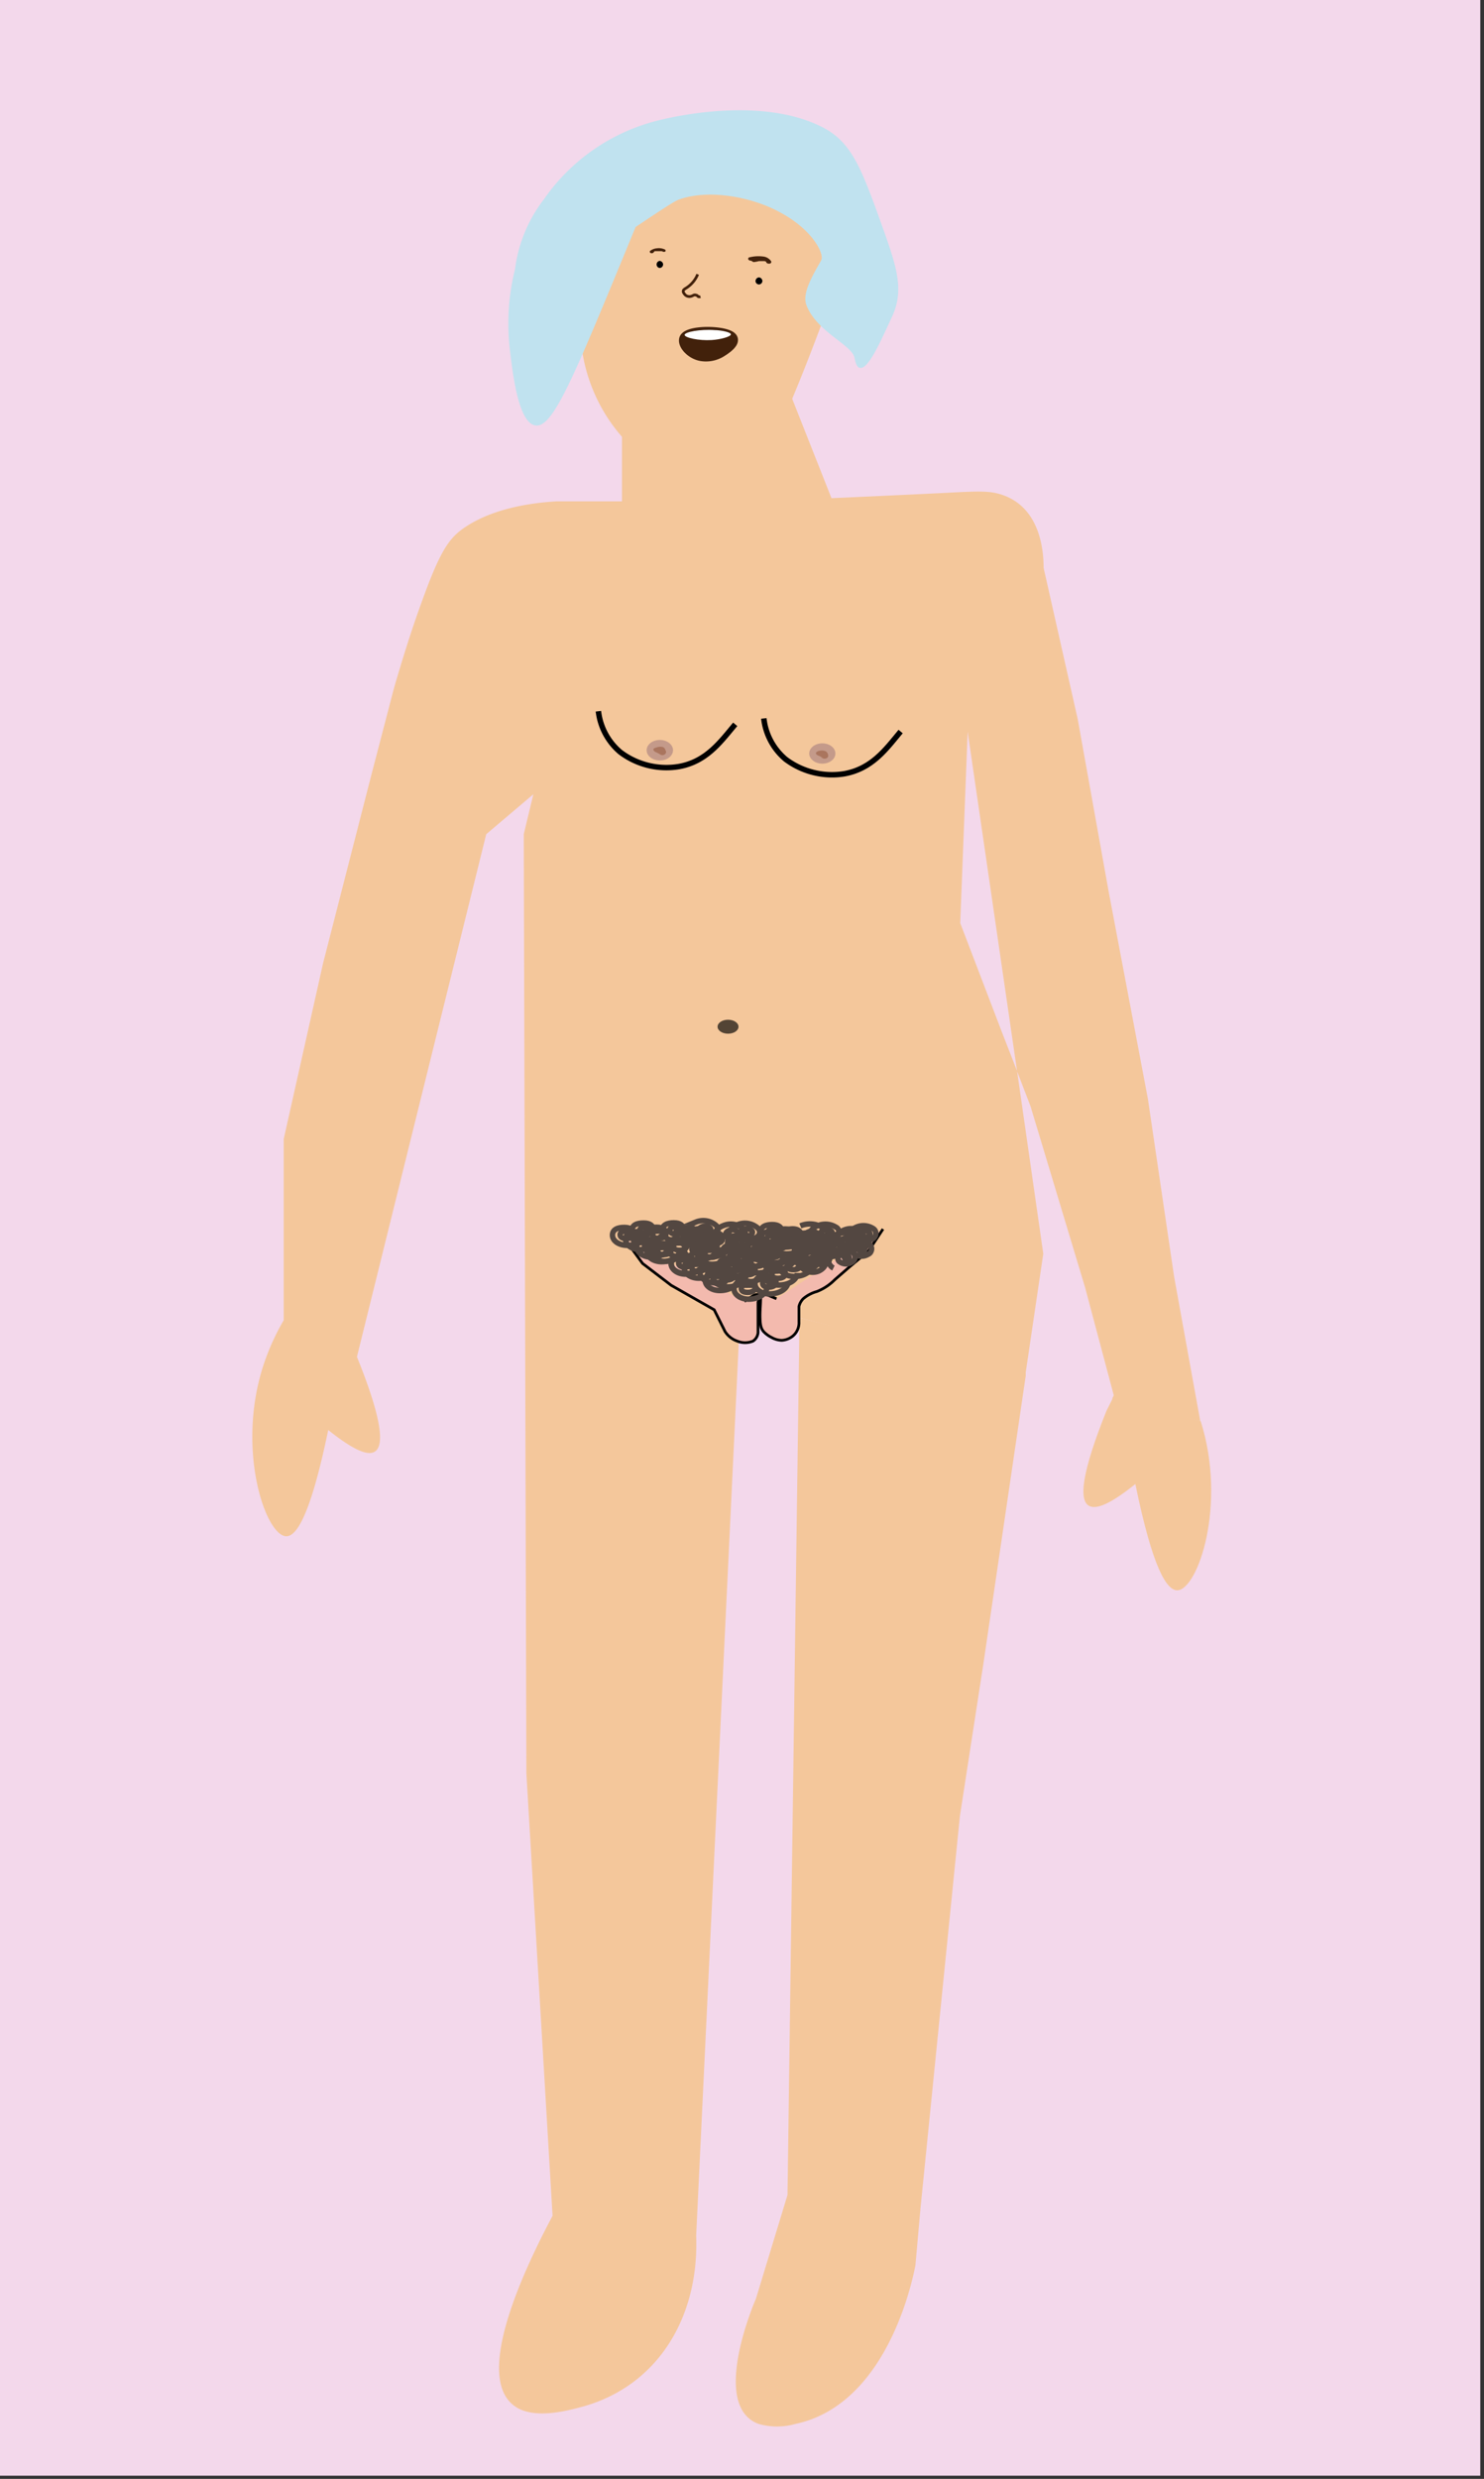 <svg id="Layer_1" data-name="Layer 1" xmlns="http://www.w3.org/2000/svg" viewBox="0 0 136 227">
  <rect x="0" y="0" width="136" height="227" fill="#333333" stroke="none"/>
  <defs>
    <style>
      .cls-1 {
        fill: #f3d8eb;
      }

      .cls-2 {
        fill: #f4c79b;
      }

      .cls-3 {
        fill: #f3baae;
      }

      .cls-3, .cls-5 {
        stroke: #000;
      }

      .cls-10, .cls-13, .cls-3, .cls-4, .cls-5 {
        stroke-miterlimit: 10;
      }

      .cls-13, .cls-3 {
        stroke-width: 0.25px;
      }

      .cls-13, .cls-4, .cls-5 {
        fill: none;
      }

      .cls-4 {
        stroke: #534741;
      }

      .cls-4, .cls-5 {
        stroke-width: 0.5px;
      }

      .cls-6 {
        fill: #c49a8a;
      }

      .cls-7 {
        fill: #aa755e;
      }

      .cls-8 {
        opacity: 0.66;
        isolation: isolate;
      }

      .cls-9 {
        fill: #c0e2ef;
      }

      .cls-10, .cls-12 {
        fill: #42210b;
      }

      .cls-10, .cls-13 {
        stroke: #42210b;
      }

      .cls-11 {
        fill: #fff;
      }
    </style>
  </defs>
  <title>naked_2</title>
  <rect class="cls-1" x="-0.34" y="-0.29" width="136" height="227"/>
  <path class="cls-2" d="M102,127.93l-.08.15,8.08,2.07-2.4-13.24-2.4-16.27-3.6-19L98.77,65.87,95.64,52c0-1.46-.25-5.52-3.84-6.7-1.15-.38-2.19-.32-5.28-.16-2.24.11-5.77.28-10.32.48l-3.6-9.1c1.19-2.85,2.21-5.53,3.12-8,2.15-5.83,2.37-7.21,1.2-8.61-1.87-2.27-6.13-3-7.92-3.35a15.27,15.27,0,0,0-7.2,0C60.43,17,59,17.83,57,21c-2.23,3.58-4.3,6.88-3.59,11.48A15.46,15.46,0,0,0,57,40v5.91H51c-2.18.13-5.75.59-8.41,2.39-1.48,1-2.29,2.19-4.07,7.18C37.82,57.4,37,59.94,36.11,63L34,71.09,29.61,88.2,26,104.31V120.9a21.31,21.31,0,0,0-1.92,4.31c-2.41,7.65.27,15.45,2.16,15.47.93,0,2.21-1.87,3.84-9.73q3,2.4,4.07,2.07,1.88-.56-1.44-8.77L44.56,76.39l4.32-3.66L48,76.39l.24,86,2.4,40.52c-2.66,5-7.74,15.66-2.88,17.76,1.87.78,4.56,0,5.76-.32,6.75-1.93,10.56-8.11,10.28-15.63l3.9-81.7.17-3.65,1.17.3h.14l1.82.47,2.13.54h.15L94,126v-.31l1.61-10.88L93.21,98.08l-1.37-3.51L88,84.53,88.68,67l4.53,31.1,1.23,3.2,5,16.59,2.63,9.88h0Z"/>
  <path class="cls-2" d="M94,125.71V126l-3.87,26.3-2.16,14-3.61,35.9-.47,5.26c-.3,1.53-2.63,12.74-11,14.51a6.19,6.19,0,0,1-3.36,0c-4.4-1.6-.56-10.76-.25-11.48L72.17,201l1.07-78.09v-2.23Z"/>
  <path class="cls-2" d="M107.89,145.63c-.94,0-2.23-1.87-3.84-9.73-2,1.6-3.34,2.29-4.09,2.06-1.24-.36-.76-3.29,1.44-8.76l.56-1.12.08-.15,8,2.22C112.46,137.8,109.76,145.61,107.89,145.63Z"/>
  <path class="cls-3" d="M57.24,113.44l1.65,2.26,2.62,2,3.94,2.24,1,2a2.18,2.18,0,0,0,1.11.87,1.92,1.92,0,0,0,1.45,0,1.06,1.06,0,0,0,.46-.77v-2.8c.13-.31.14-.58,0-.66s-.34,0-.59.17a3.26,3.26,0,0,0-.66.43"/>
  <path class="cls-3" d="M71.16,118.93l-.65-.27a1,1,0,0,0-.47-.12.8.8,0,0,0-.33.17c0,.68-.06,1.26-.06,1.69,0,.94.09,1.24.32,1.53a2.56,2.56,0,0,0,.73.54,2,2,0,0,0,.94.27,1.77,1.77,0,0,0,1-.38,1.58,1.58,0,0,0,.58-1.31v-1.41a1.51,1.51,0,0,1,.39-.71,3.27,3.27,0,0,1,1.25-.66,4.73,4.73,0,0,0,1.64-1.08l1.23-1.07,1.87-1.57,1.32-2"/>
  <path class="cls-4" d="M59.16,112.92c0,.62-.76,1.12-1.68,1.12-.75,0-1.35-.4-1.35-.93s.48-.71,1.08-.71.86.25.86.57-.31.45-.69.45-.55-.16-.55-.36.2-.3.44-.3.35.11.35.24"/>
  <path class="cls-4" d="M60.36,113.32c0,.62-.76,1.11-1.68,1.11-.75,0-1.35-.4-1.35-.93s.48-.72,1.07-.72.86.26.86.57-.3.46-.69.46-.55-.16-.55-.37.21-.29.45-.29.35.11.35.24"/>
  <path class="cls-4" d="M62.32,114.41c0,.62-.75,1.13-1.68,1.13-.74,0-1.35-.41-1.35-.94s.49-.71,1.08-.71.86.25.86.57-.3.46-.69.46-.55-.17-.55-.37.2-.29.44-.29.36.11.36.23"/>
  <path class="cls-4" d="M61.39,114c0,.62-.75,1.12-1.69,1.12-.73,0-1.34-.4-1.34-.93s.48-.72,1.08-.72.86.26.86.58-.31.46-.69.46-.55-.17-.55-.38.2-.29.44-.29.35.11.35.24"/>
  <path class="cls-4" d="M62.6,114.39c0,.61-.75,1.12-1.68,1.12-.74,0-1.35-.4-1.35-.94s.49-.71,1.08-.71.87.26.87.57-.31.46-.69.46-.56-.17-.56-.36.2-.3.44-.3.36.11.36.24"/>
  <path class="cls-4" d="M64.52,115.51c0,.61-.75,1.11-1.68,1.11-.74,0-1.34-.39-1.34-.93S62,115,62.57,115s.86.26.86.57-.31.45-.69.45-.55-.16-.55-.36.2-.29.45-.29.34.1.34.23"/>
  <path class="cls-4" d="M64.53,115.55c0,.62-.74,1.13-1.68,1.13-.74,0-1.33-.41-1.33-.94S62,115,62.59,115s.86.25.86.57-.31.46-.69.46-.55-.17-.55-.37.19-.29.44-.29.35.1.35.23"/>
  <path class="cls-4" d="M65.73,115.94c0,.61-.75,1.11-1.68,1.11-.74,0-1.34-.4-1.34-.93s.48-.72,1.08-.72.86.26.86.57-.31.46-.69.46-.56-.16-.56-.36.2-.29.44-.29.36.1.36.23"/>
  <path class="cls-4" d="M67.66,117.06c0,.62-.76,1.12-1.69,1.12-.74,0-1.34-.4-1.34-.93s.48-.72,1.07-.72.86.26.86.58-.31.45-.69.45-.54-.16-.54-.37.2-.29.44-.29.34.1.34.23"/>
  <path class="cls-4" d="M67.18,116.36c0,.61-.76,1.11-1.68,1.11-.74,0-1.35-.4-1.35-.93s.49-.71,1.08-.71.86.25.86.57-.31.45-.69.45-.55-.16-.55-.36.2-.29.44-.29.36.1.36.23"/>
  <path class="cls-4" d="M68.38,116.73c0,.62-.76,1.11-1.69,1.11-.74,0-1.34-.39-1.34-.93s.48-.72,1.07-.72.86.26.86.57-.31.46-.68.46-.55-.16-.55-.37.2-.29.44-.29.34.11.34.24"/>
  <path class="cls-4" d="M70.29,117.84c0,.62-.75,1.13-1.68,1.13-.74,0-1.34-.41-1.34-.94s.48-.71,1.08-.71.86.25.86.57-.31.46-.69.46-.59-.13-.59-.36.19-.3.44-.3.35.12.35.25"/>
  <path class="cls-4" d="M60.94,112.53c0,.61-.76,1.11-1.68,1.11-.74,0-1.35-.39-1.35-.94S58.4,112,59,112s.86.27.86.57-.3.46-.68.46-.55-.16-.55-.36.2-.29.44-.29.35.1.35.23"/>
  <path class="cls-4" d="M62.13,112.9c0,.62-.75,1.12-1.68,1.12-.74,0-1.34-.4-1.34-.93s.48-.71,1.07-.71.86.25.86.57-.31.45-.68.45-.55-.16-.55-.36.19-.3.44-.3.35.1.35.24"/>
  <path class="cls-4" d="M64.05,114c0,.62-.75,1.11-1.67,1.11-.75,0-1.35-.4-1.35-.93s.48-.72,1.08-.72.86.26.86.57-.31.46-.7.46-.55-.16-.55-.37.2-.29.44-.29.36.11.36.24"/>
  <path class="cls-4" d="M65.74,114.26c0,.61-.76,1.11-1.68,1.11-.75,0-1.35-.4-1.35-.94s.49-.71,1.08-.71.86.26.86.57-.31.46-.69.46-.55-.16-.55-.36.2-.29.44-.29.35.1.35.23"/>
  <path class="cls-4" d="M66.94,114.66c0,.61-.76,1.11-1.69,1.11-.74,0-1.34-.39-1.34-.94s.48-.71,1.07-.71.86.26.86.57-.31.46-.69.46-.54-.17-.54-.37.2-.29.44-.29.34.1.34.23"/>
  <path class="cls-4" d="M68.86,115.77c0,.62-.75,1.12-1.68,1.12-.74,0-1.35-.4-1.35-.93s.49-.71,1.09-.71.86.25.86.57-.31.45-.69.45-.56-.16-.56-.36.2-.29.44-.29.36.1.36.23"/>
  <path class="cls-4" d="M69.1,115.87c0,.62-.75,1.12-1.69,1.12-.74,0-1.33-.4-1.33-.93s.47-.71,1.07-.71.86.25.86.57-.31.46-.69.46-.55-.17-.55-.37.19-.3.44-.3.35.12.35.24"/>
  <path class="cls-4" d="M70.29,116.26c0,.61-.75,1.11-1.68,1.11-.74,0-1.34-.4-1.34-.94s.48-.72,1.08-.72.86.26.86.57-.31.46-.69.46-.56-.16-.56-.36.2-.29.44-.29.36.1.36.23"/>
  <path class="cls-4" d="M72.22,117.37c0,.61-.76,1.12-1.69,1.12-.74,0-1.34-.4-1.34-.94s.48-.71,1.07-.71.86.26.86.57-.31.46-.69.46-.54-.17-.54-.36.2-.3.44-.3.34.1.34.23"/>
  <path class="cls-4" d="M70,115.08c0,.61-.75,1.11-1.68,1.11-.74,0-1.34-.4-1.34-.89s.47-.72,1.07-.72.86.26.86.57-.31.46-.69.46-.55-.16-.55-.36.2-.29.44-.29.35.1.35.23"/>
  <path class="cls-4" d="M71.14,115.45c0,.62-.75,1.12-1.68,1.12-.74,0-1.34-.4-1.34-.93s.48-.71,1.08-.71.86.25.86.57-.31.46-.69.46-.56-.17-.56-.37.2-.3.44-.3.36.11.36.24"/>
  <path class="cls-4" d="M73.07,116.57c0,.62-.76,1.11-1.69,1.11-.73,0-1.34-.4-1.34-.93s.49-.72,1.07-.72.86.25.86.57-.3.46-.68.46-.55-.16-.55-.37.2-.29.44-.29.35.11.35.24"/>
  <path class="cls-4" d="M63.71,112.53c0,.61-.75,1.11-1.68,1.11-.75,0-1.35-.4-1.35-.94s.48-.72,1.08-.72.86.26.86.57-.31.46-.69.46-.55-.16-.55-.36.2-.29.44-.29.35.1.35.23"/>
  <path class="cls-4" d="M64.9,112.9c0,.62-.75,1.12-1.67,1.12-.75,0-1.35-.4-1.35-.93s.44-.7,1.08-.7.86.26.86.58-.31.45-.7.45-.55-.16-.55-.37.21-.29.45-.29.35.1.35.23"/>
  <path class="cls-4" d="M66.82,114c0,.62-.75,1.11-1.68,1.11-.74,0-1.34-.4-1.34-.93s.48-.71,1.07-.71.86.25.86.57-.31.46-.68.46-.55-.16-.55-.37.19-.29.44-.29.35.11.35.24"/>
  <path class="cls-4" d="M66.1,113c0,.62-.74,1.12-1.67,1.12-.75,0-1.34-.4-1.34-.89s.47-.72,1.07-.72.86.26.86.57-.31.46-.69.46-.55-.16-.55-.37.19-.29.44-.29.35.1.35.24"/>
  <path class="cls-4" d="M67.3,113.38c0,.61-.75,1.12-1.67,1.12-.75,0-1.35-.4-1.35-.94s.48-.71,1.08-.71.86.26.86.57-.31.46-.69.46-.56-.17-.56-.36.2-.3.44-.3.36.11.36.23"/>
  <path class="cls-4" d="M69.23,114.5c0,.62-.76,1.11-1.69,1.11-.73,0-1.34-.4-1.34-.93s.48-.72,1.07-.72.86.26.86.57-.31.45-.68.45-.55-.15-.55-.36.2-.29.44-.29.35.1.35.23"/>
  <path class="cls-4" d="M67,113.69c-.46-.54-.2-1.22.6-1.54a1.78,1.78,0,0,1,1.87.33c.3.34.13.78-.38.93a1.11,1.11,0,0,1-1.18-.2c-.2-.22-.08-.5.24-.63a.75.75,0,0,1,.76.13c.12.14,0,.32-.16.41a.49.49,0,0,1-.49-.09"/>
  <path class="cls-4" d="M65.68,113.76c-.47-.53-.2-1.21.6-1.52a1.76,1.76,0,0,1,1.87.31c.3.34.12.78-.38.94a1.09,1.09,0,0,1-1.18-.21c-.2-.21-.08-.49.24-.61a.73.73,0,0,1,.76.12c.12.14,0,.33-.16.4a.47.47,0,0,1-.48-.08"/>
  <path class="cls-4" d="M63.17,113.44c-.47-.53-.2-1.21.61-1.53a1.78,1.78,0,0,1,1.87.33c.3.33.12.77-.4.93a1.1,1.1,0,0,1-1.17-.2c-.19-.22-.08-.5.25-.63a.74.74,0,0,1,.75.13c.13.14,0,.33-.15.4a.46.46,0,0,1-.49-.08"/>
  <path class="cls-4" d="M69.71,113.64c0,.62-.75,1.12-1.68,1.12-.75,0-1.35-.4-1.35-.93s.49-.71,1.08-.71.86.25.86.57-.31.45-.68.45-.55-.16-.55-.36.19-.3.43-.3.35.1.35.23"/>
  <path class="cls-4" d="M70.91,114c0,.62-.76,1.11-1.68,1.11-.75,0-1.35-.4-1.35-.93s.48-.71,1.08-.71.85.25.85.57-.3.46-.69.46-.54-.16-.54-.37.2-.29.44-.29.35.11.35.24"/>
  <path class="cls-4" d="M72.82,115.13c0,.62-.74,1.13-1.68,1.13-.74,0-1.34-.41-1.34-.94s.48-.72,1.08-.72.86.26.86.58-.31.46-.69.46-.55-.17-.55-.38.19-.29.44-.29.35.11.35.24"/>
  <path class="cls-4" d="M71.38,114.26c0,.61-.74,1.12-1.67,1.12-.75,0-1.34-.41-1.34-.94s.47-.71,1.07-.71.86.25.86.57-.31.46-.69.46-.55-.17-.55-.36.19-.29.45-.29.34.1.34.23"/>
  <path class="cls-4" d="M72.6,114.66c0,.61-.75,1.11-1.67,1.11-.75,0-1.35-.39-1.35-.94s.48-.71,1.08-.71.86.26.86.57-.31.45-.7.45-.55-.16-.55-.36.2-.29.44-.29.36.1.36.23"/>
  <path class="cls-4" d="M74.47,115.77c0,.62-.76,1.12-1.68,1.12-.74,0-1.35-.4-1.35-.93s.49-.71,1.08-.71.86.25.86.57-.31.45-.69.45-.55-.16-.55-.36.2-.3.44-.3.36.11.36.23"/>
  <path class="cls-4" d="M72.6,113.32c0,.62-.76,1.12-1.68,1.12-.74,0-1.35-.4-1.35-.93s.49-.72,1.08-.72.86.26.86.58-.31.46-.69.46-.55-.17-.55-.38.2-.29.44-.29.36.1.36.24"/>
  <path class="cls-4" d="M73.79,113.69c0,.62-.76,1.13-1.69,1.13-.73,0-1.34-.41-1.34-.94s.48-.71,1.07-.71.86.25.86.57-.31.46-.68.46-.55-.17-.55-.37.2-.29.44-.29.35.11.35.24"/>
  <path class="cls-4" d="M75.7,114.82c0,.61-.75,1.11-1.68,1.11-.74,0-1.34-.39-1.34-.94s.48-.72,1.08-.72.86.27.86.57-.31.46-.69.46-.55-.16-.55-.36.19-.29.43-.29.36.1.36.23"/>
  <path class="cls-4" d="M72.72,112.69c0,.61-.75,1.11-1.67,1.11-.75,0-1.35-.4-1.35-.94s.48-.72,1.08-.72.86.27.86.57-.31.46-.69.46-.56-.16-.56-.36.2-.29.45-.29.35.1.35.23"/>
  <path class="cls-4" d="M73.92,113.06c0,.62-.75,1.12-1.68,1.12-.74,0-1.34-.4-1.34-.93s.48-.71,1.07-.71.86.25.86.57-.31.45-.69.45-.55-.16-.55-.37.2-.29.44-.29.35.1.35.23"/>
  <path class="cls-4" d="M75.84,114.18c0,.62-.75,1.11-1.68,1.11-.74,0-1.35-.4-1.35-.93s.49-.71,1.08-.71.86.25.86.57-.31.46-.68.46-.55-.16-.55-.37.19-.29.43-.29.36.1.36.24"/>
  <path class="cls-4" d="M74.47,113c0,.59-.69,1.07-1.54,1.07-.68,0-1.23-.39-1.23-.85s.44-.69.94-.69.78.25.78.56-.28.43-.62.43-.51-.15-.51-.35.18-.28.4-.28.33.1.33.22"/>
  <path class="cls-4" d="M75.6,113.39c0,.59-.68,1.06-1.53,1.06-.69,0-1.24-.38-1.24-.85s.44-.68.94-.68.79.24.79.54-.29.44-.63.44-.51-.16-.51-.35.19-.28.4-.28.33.1.33.22"/>
  <path class="cls-4" d="M77.52,114c0,.62-.75,1.11-1.68,1.11-.75,0-1.34-.4-1.34-.93s.48-.71,1.07-.71.86.25.86.57-.31.46-.69.46-.54-.16-.54-.37.19-.29.44-.29.34.11.34.24"/>
  <path class="cls-4" d="M73.13,114.82a2.27,2.27,0,0,1,2.32.33c.4.42.21.94-.41,1.24a1.43,1.43,0,0,1-1.48-.22c-.26-.26-.14-.62.26-.78a.91.91,0,0,1,.94.14c.17.16.09.39-.17.5a.59.59,0,0,1-.61-.09c-.1-.11,0-.25.11-.32"/>
  <path class="cls-4" d="M73,114a2.24,2.24,0,0,1,2.33.33c.39.42.22.94-.41,1.24a1.44,1.44,0,0,1-1.49-.22c-.25-.27-.14-.62.27-.79a.92.92,0,0,1,.93.14c.16.17.08.4-.17.5a.59.59,0,0,1-.61-.08c-.11-.11,0-.25.11-.33"/>
  <path class="cls-4" d="M73.35,112.26a2.25,2.25,0,0,1,2.32.35c.4.41.22.94-.41,1.23a1.42,1.42,0,0,1-1.48-.22c-.26-.26-.14-.62.26-.79A.93.93,0,0,1,75,113c.16.16.09.39-.16.5a.59.59,0,0,1-.61-.09c-.11-.11-.07-.26.1-.32"/>
  <path class="cls-4" d="M78.26,114a.86.86,0,0,1-.35-1.15.87.87,0,0,1,.35-.36,1.65,1.65,0,0,1,1.74,0,.53.53,0,0,1,.19.74.52.52,0,0,1-.19.2,1.06,1.06,0,0,1-1.11,0,.35.35,0,0,1-.15-.47.31.31,0,0,1,.15-.15.71.71,0,0,1,.72,0,.22.22,0,0,1,.09.3.2.2,0,0,1-.09.09.43.43,0,0,1-.46,0"/>
  <path class="cls-4" d="M77.12,114.26a.85.85,0,0,1-.36-1.14.89.89,0,0,1,.36-.36,1.65,1.65,0,0,1,1.74,0,.53.53,0,0,1,.19.74.44.44,0,0,1-.19.19,1,1,0,0,1-1.11,0,.35.35,0,0,1-.13-.48.33.33,0,0,1,.13-.13.67.67,0,0,1,.72,0,.22.22,0,0,1,.09.3.2.2,0,0,1-.09.09.47.47,0,0,1-.46,0"/>
  <path class="cls-4" d="M74.71,113.94a.88.88,0,0,1-.4-1.18.86.86,0,0,1,.4-.4,1.84,1.84,0,0,1,1.87,0,.55.55,0,0,1,.26.75.59.59,0,0,1-.26.26,1.19,1.19,0,0,1-1.21,0,.37.37,0,0,1-.17-.49.4.4,0,0,1,.17-.17.76.76,0,0,1,.77,0,.24.24,0,0,1,.12.3.25.25,0,0,1-.12.11.45.45,0,0,1-.5,0"/>
  <path class="cls-4" d="M77.52,114.83a.84.84,0,0,1-.36-1.14.78.78,0,0,1,.36-.36,1.64,1.64,0,0,1,1.73,0,.54.54,0,0,1,.2.74.52.52,0,0,1-.2.19,1,1,0,0,1-1.11,0,.35.35,0,0,1-.13-.48.4.4,0,0,1,.13-.13.67.67,0,0,1,.72,0,.22.22,0,0,1,.09.3.2.2,0,0,1-.09.09.47.47,0,0,1-.46,0"/>
  <path class="cls-4" d="M76.44,114.72a.86.86,0,0,1-.4-1.17.84.84,0,0,1,.4-.41,1.89,1.89,0,0,1,1.87,0,.57.57,0,0,1,.26.75.55.55,0,0,1-.26.26,1.16,1.16,0,0,1-1.22,0,.36.36,0,0,1-.17-.47.35.35,0,0,1,.17-.17.78.78,0,0,1,.78,0,.23.23,0,0,1,.11.31.2.2,0,0,1-.11.11.5.5,0,0,1-.5,0"/>
  <path class="cls-4" d="M73.9,114.85a.87.87,0,0,1-.41-1.17.9.9,0,0,1,.41-.41,1.89,1.89,0,0,1,1.87,0A.57.57,0,0,1,76,114a.55.55,0,0,1-.26.26,1.23,1.23,0,0,1-1.23,0,.36.36,0,0,1-.17-.47.4.4,0,0,1,.17-.17.73.73,0,0,1,.78,0,.22.22,0,0,1,0,.41.5.5,0,0,1-.5,0"/>
  <path class="cls-4" d="M77.69,115.43a.89.89,0,0,1,0-1.58,1.89,1.89,0,0,1,1.87,0,.56.56,0,0,1,.26.75.47.47,0,0,1-.26.26,1.16,1.16,0,0,1-1.22,0,.36.36,0,0,1-.18-.47.33.33,0,0,1,.18-.17.72.72,0,0,1,.77,0,.22.22,0,0,1,.11.31.2.2,0,0,1-.11.11.48.48,0,0,1-.49,0"/>
  <path class="cls-4" d="M76.38,116.12A.84.84,0,0,1,76,115a.81.81,0,0,1,.35-.36,1.65,1.65,0,0,1,1.74,0,.54.54,0,0,1,.2.74.52.52,0,0,1-.2.19,1,1,0,0,1-1.11,0,.34.34,0,0,1-.15-.46.28.28,0,0,1,.15-.15.67.67,0,0,1,.72,0,.22.22,0,0,1,.09.3.2.2,0,0,1-.09.09.43.43,0,0,1-.46,0"/>
  <path class="cls-4" d="M74.05,116.21a.85.85,0,0,1-.36-1.15.89.89,0,0,1,.36-.36,1.67,1.67,0,0,1,1.75,0,.56.56,0,0,1,.17.76.58.58,0,0,1-.17.18,1.07,1.07,0,0,1-1.12,0,.35.35,0,0,1,0-.62.69.69,0,0,1,.71,0,.23.23,0,0,1,.09.31.24.24,0,0,1-.09.08.41.41,0,0,1-.45,0"/>
  <path class="cls-5" d="M70,65.79a5.71,5.71,0,0,0,2,3.74,7.08,7.08,0,0,0,5.36,1.33c2.59-.46,3.88-2.32,5.18-3.87"/>
  <path class="cls-5" d="M54.84,65.13a5.76,5.76,0,0,0,2,3.74,7,7,0,0,0,5.36,1.33c2.57-.45,3.86-2.31,5.18-3.87"/>
  <ellipse class="cls-6" cx="75.36" cy="69" rx="1.2" ry="0.93"/>
  <path class="cls-7" d="M75.4,69.4a2.18,2.18,0,0,0-.43-.22c-.14-.06-.26-.19-.16-.29a.48.48,0,0,1,.22-.12,1,1,0,0,1,.57,0,.42.42,0,0,1,.27.29.32.32,0,0,1,0,.27.35.35,0,0,1-.32.14c-.18,0-.29-.15-.46-.2"/>
  <ellipse class="cls-6" cx="60.47" cy="68.7" rx="1.21" ry="0.94"/>
  <path class="cls-7" d="M60.51,69.09a1.75,1.75,0,0,0-.43-.22c-.14-.07-.26-.21-.17-.31a.44.44,0,0,1,.22-.1,1,1,0,0,1,.58-.06.38.38,0,0,1,.27.29A.26.26,0,0,1,61,69a.35.35,0,0,1-.31.15c-.18,0-.29-.16-.46-.21"/>
  <ellipse class="cls-8" cx="66.72" cy="94.02" rx="0.96" ry="0.64"/>
  <path class="cls-9" d="M62.32,18.24c-.36.12-.64.25-4.07,2.55h0c-5.53,13.4-7.48,18.3-9.12,18.18s-2.16-4.9-2.41-7a20.57,20.57,0,0,1,.48-7.33,13.17,13.17,0,0,1,2.64-6.38,18,18,0,0,1,10.28-7.18c.49-.13,9.42-2.5,15.37.63,2.61,1.39,3.5,3.85,5.28,8.78,1.43,4,2.15,6.08.93,8.62-.93,2-2.08,4.67-2.86,4.58-.35,0-.47-.66-.53-.93-.24-1.19-3.5-2.39-4.41-4.83-.39-1.06.48-2.55,1.35-4.08.34-.59-.82-2.88-3.87-4.46C69,18.1,65.12,17.29,62.32,18.24Z"/>
  <path class="cls-10" d="M62.76,31c.39-.8,4-.7,4.34,0,.23.44-.82,1.08-.93,1.15a2.64,2.64,0,0,1-1.87.42C63.33,32.42,62.54,31.5,62.76,31Z"/>
  <path class="cls-11" d="M62.74,30.67c0-.27,1.45-.54,2.76-.44.48,0,1.45.17,1.48.38s-.93.48-1.77.53C64.05,31.21,62.76,30.93,62.74,30.67Z"/>
  <path d="M69.55,26.05a.33.33,0,0,0,.32-.34v0a.36.36,0,0,0-.32-.31.35.35,0,0,0-.31.37A.33.33,0,0,0,69.55,26.05Z"/>
  <path class="cls-12" d="M69.05,24a2.75,2.75,0,0,0,.5-.09h.53l.14.06h0l0,.06h0a.3.3,0,0,0,.29.11.16.16,0,0,0,.17-.2,1,1,0,0,0-.75-.45,3.35,3.35,0,0,0-1.22.07.14.14,0,0,0-.13.2.27.27,0,0,0,.25.11Z"/>
  <path class="cls-12" d="M60,23h.64l.13.05A.21.21,0,0,0,61,23c0-.05,0-.12-.06-.15a1.31,1.31,0,0,0-.75-.11,1.14,1.14,0,0,0-.64.26c0,.06,0,.13.06.16a.26.26,0,0,0,.24,0Z"/>
  <path class="cls-13" d="M63.94,25.12a2.69,2.69,0,0,1-1.11,1.29c-.1.07-.21.13-.21.23a.2.2,0,0,0,0,.11.83.83,0,0,0,.23.3.58.58,0,0,0,.46.09,1,1,0,0,0,.24-.1.32.32,0,0,1,.27,0c.08,0,.11.08.17.12a.32.32,0,0,0,.2,0"/>
  <path d="M60.45,24.54a.33.33,0,0,0,.32-.35h0a.35.35,0,0,0-.32-.3.33.33,0,0,0-.27.39A.32.32,0,0,0,60.45,24.54Z"/>
</svg>
